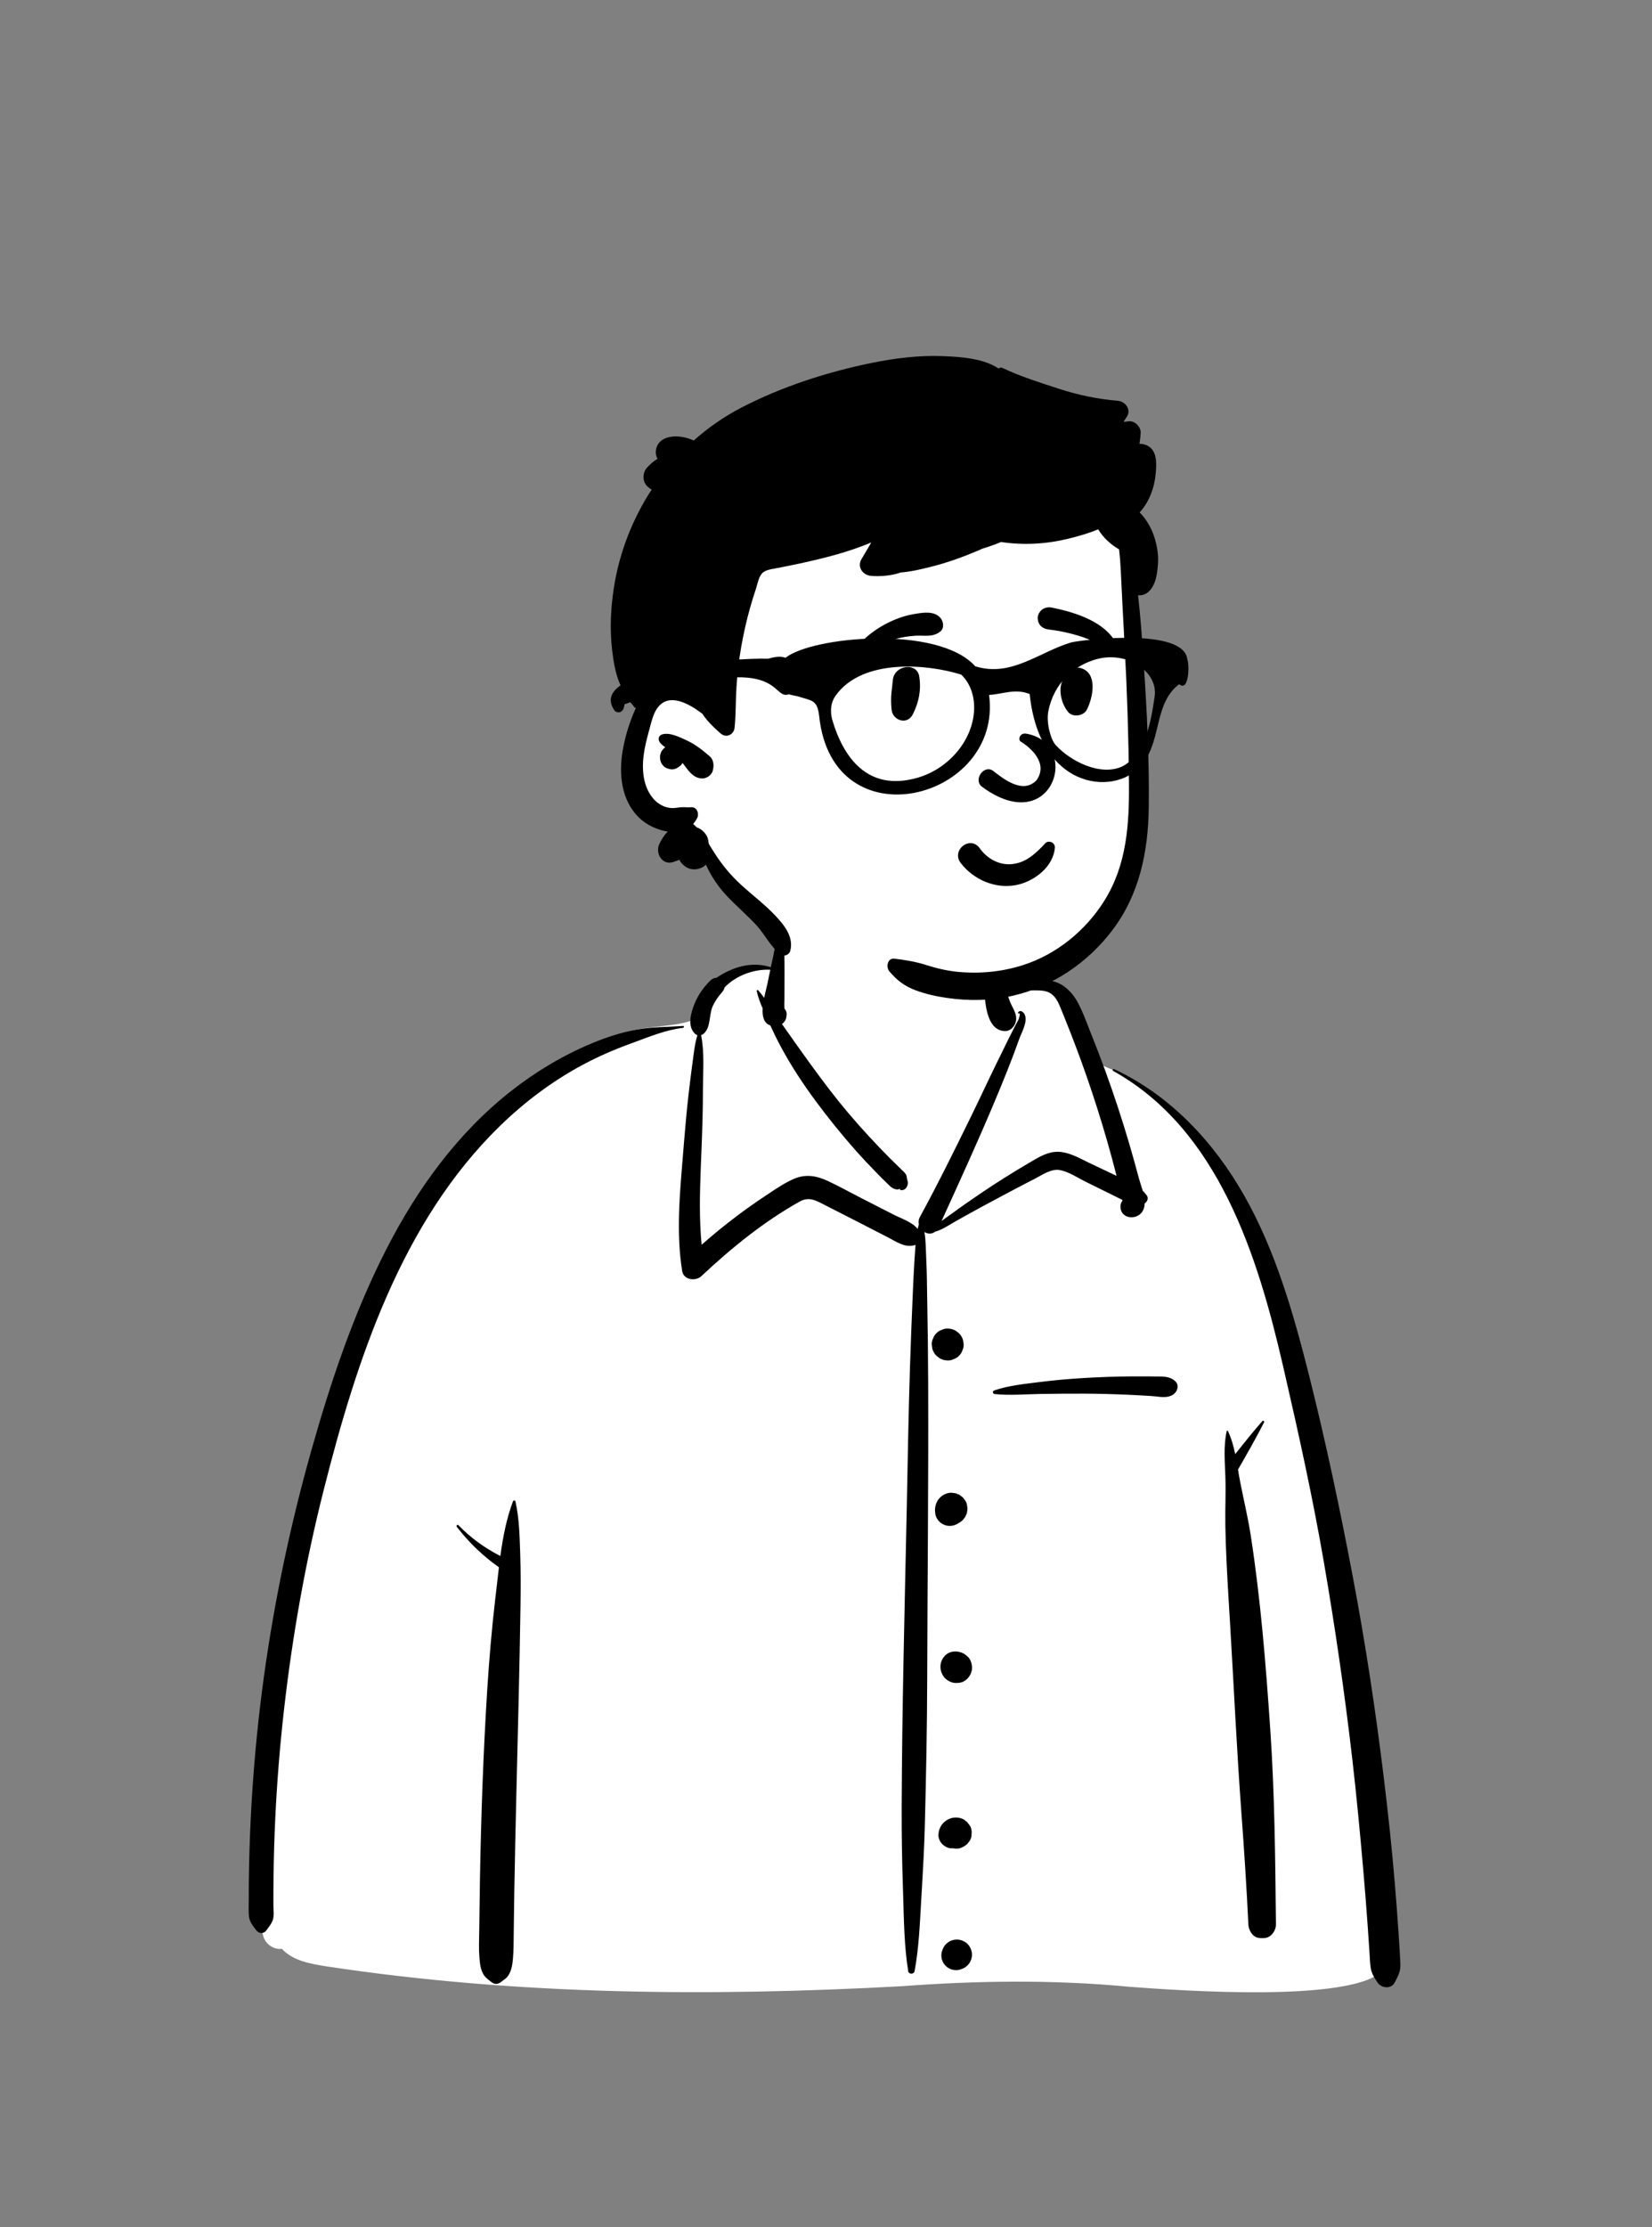 <svg width="285" height="384" viewBox="0 0 285 384" fill="none" xmlns="http://www.w3.org/2000/svg">
<rect x="0" y="0" width="285" height="384" fill="#808080" stroke="none"/>
<path fill-rule="evenodd" clip-rule="evenodd" d="M56.364 339.024C89.14 343.994 122.511 344.244 155.559 342.439C168.639 341.462 181.758 341.286 194.827 342.536C202.55 343.109 236.408 345.693 239.175 338.787C237.434 302.014 233.907 264.928 223.09 229.561C218.641 217.004 214.82 206.581 206.137 196.189C203.4 193.352 197.498 187.401 194.117 185.46C191.187 183.779 189.962 184.379 188.28 181.539C186.608 178.403 185.375 173.164 183.002 170.951C180.585 168.697 177.003 169.503 172.564 170.229C173.38 159.225 168.292 156.422 161.284 154.33C148.964 149.635 136.798 151.994 133.697 166.967C127.948 166.967 124.718 169.437 121.227 171.811C119.8 172.781 120.793 175.253 119.088 176.016C115.934 177.137 110.361 176.862 107.324 178.242C93.514 184.517 81.215 193.616 73.138 206.905C55.029 235.277 42.59 295.043 44.742 328.67C43.799 330.146 45.103 332.264 45.435 333.852C45.853 335.233 47.208 336.152 48.622 335.995C50.596 338.113 53.648 338.585 56.364 339.024Z" fill="white"/>
<path fill-rule="evenodd" clip-rule="evenodd" d="M192.03 184.629C191.828 184.517 192.006 184.23 192.208 184.324C201.928 188.877 209.385 196.865 214.632 206.094C220.065 215.651 223.162 226.501 225.831 237.106L225.928 237.489C228.774 248.834 231.195 260.296 233.374 271.786C235.581 283.421 237.352 295.129 238.777 306.885C239.482 312.697 240.111 318.52 240.601 324.355C240.846 327.271 241.068 330.189 241.268 333.108C241.348 334.275 241.424 335.443 241.488 336.611L241.534 337.488C241.574 338.283 241.669 339.08 241.472 339.864C241.302 340.54 240.944 341.153 240.628 341.773C240.005 343 238.295 342.798 237.623 341.773L237.428 341.475C236.982 340.787 236.612 340.148 236.472 339.292C236.337 338.463 236.332 337.595 236.271 336.757C236.159 335.217 236.064 333.675 235.956 332.135C235.728 328.891 235.473 325.65 235.19 322.411C234.63 316.017 234.03 309.629 233.292 303.252C231.982 291.92 230.338 280.618 228.4 269.376C226.506 258.394 224.113 247.524 221.615 236.667L221.357 235.544C216.984 216.588 210.245 194.759 192.03 184.629ZM88.495 258.854C88.566 258.665 88.874 258.621 88.926 258.854C89.58 261.798 89.645 264.829 89.745 267.843C89.844 270.816 89.84 273.802 89.796 276.777C89.636 287.709 89.336 298.632 89.076 309.562C88.946 315.029 88.824 320.498 88.73 325.966C88.695 328.017 88.665 330.067 88.641 332.118L88.61 334.823C88.595 336.019 88.564 337.201 88.418 338.395C88.322 339.181 88.116 339.931 87.682 340.604C87.373 341.082 86.934 341.325 86.505 341.65L86.425 341.712C85.879 342.143 85.303 342.146 84.762 341.712L84.605 341.588C84.088 341.184 83.641 340.869 83.311 340.231C82.852 339.343 82.779 338.379 82.701 337.401C82.582 335.918 82.661 334.413 82.676 332.926C82.707 329.943 82.748 326.96 82.801 323.977C82.993 313.038 83.373 302.097 84.067 291.177C84.393 286.034 84.836 280.874 85.43 275.751L85.543 274.791C85.723 273.284 85.887 271.75 86.073 270.211C83.309 268.27 80.879 265.915 78.807 263.243C78.655 263.046 78.906 262.771 79.09 262.961C81.207 265.149 83.634 266.894 86.321 268.266C86.762 265.044 87.367 261.84 88.495 258.854ZM134.67 161.342C134.708 161.313 134.767 161.3 134.803 161.342C135.397 162.034 135.277 163.091 135.296 163.967L135.298 164.049C135.341 165.33 135.349 166.607 135.344 167.889L135.331 171.97V171.97C135.329 172.531 135.284 173.115 135.312 173.68L135.328 173.898V173.898C135.64 174.217 135.785 174.678 135.679 175.142C135.66 175.736 135.349 176.231 134.895 176.543L135.867 177.921V177.921L136.841 179.298C138.848 182.14 140.877 184.956 142.991 187.72C145.147 190.538 147.447 193.249 149.854 195.856C151.03 197.13 152.226 198.387 153.45 199.615C153.947 200.114 154.457 200.601 154.961 201.093L155.462 201.588C155.759 201.883 156.132 202.176 156.328 202.551C156.444 202.772 156.47 203.317 156.512 203.407C156.883 204.222 156.249 205.521 155.197 205.115L155.245 205.083C155.436 204.95 155.313 204.948 154.876 205.078C154.6 205.077 154.341 205.013 154.099 204.888L154.027 204.848C153.687 204.675 153.383 204.341 153.106 204.074L153.038 204.008C152.405 203.417 151.803 202.789 151.196 202.171C149.931 200.881 148.695 199.563 147.497 198.21C145.109 195.51 142.845 192.701 140.701 189.804C138.516 186.854 136.486 183.753 134.74 180.524C134.078 179.298 133.471 178.05 132.888 176.786C131.755 176.423 131.492 175.219 131.571 173.863C131.152 172.891 130.776 171.899 130.553 170.885C130.522 170.746 130.701 170.615 130.808 170.736C131.171 171.147 131.507 171.585 131.829 172.034C132.024 171.084 132.27 170.209 132.386 169.651L132.889 167.189V167.189C130.057 167.042 126.954 168.203 125.002 170.237C124.897 170.766 124.489 171.145 124.091 171.64C123.636 172.206 123.24 172.841 122.944 173.505C122.288 174.977 122.658 177.146 121.385 178.226C121.252 178.338 121.104 178.417 120.951 178.465C121.555 181.423 121.281 184.682 121.268 187.682L121.267 187.946C121.27 191.305 121.158 194.666 121.028 198.021L120.896 201.342C120.725 205.771 120.613 210.203 121.044 214.607C123.013 212.867 125.048 211.206 127.153 209.624C128.537 208.583 129.949 207.579 131.387 206.613L132.555 205.834C133.954 204.897 135.388 203.933 136.921 203.262C138.925 202.384 140.831 202.686 142.767 203.586C144.694 204.482 146.564 205.523 148.454 206.495C150.377 207.483 152.304 208.463 154.229 209.445C155.505 210.096 157.374 210.683 158.309 211.881C158.369 211.616 158.438 211.352 158.52 211.088C158.427 210.687 158.463 210.253 158.688 209.839C161.832 204.072 164.74 198.168 167.628 192.27C169.09 189.285 170.48 186.266 171.945 183.283L173.369 180.378C173.606 179.894 173.845 179.41 174.085 178.927C174.444 178.204 174.818 177.488 175.182 176.767C175.335 176.463 175.528 176.16 175.677 175.852L175.748 175.698C175.751 175.69 176.096 174.607 175.83 174.71L175.807 174.721C175.671 174.798 175.562 174.627 175.65 174.518C176.027 174.053 176.552 174.465 176.767 174.896C177.359 176.081 176.274 177.941 175.856 179.076L175.833 179.139C174.537 182.801 173.07 186.394 171.567 189.975C168.685 196.84 165.588 203.6 162.499 210.371L162.462 210.488V210.488C163.121 209.984 163.824 209.526 164.427 209.081C165.946 207.957 167.51 206.888 169.072 205.823C171.935 203.87 174.876 202.045 177.866 200.293L178.465 199.943C179.958 199.074 181.438 198.37 183.211 198.631C184.857 198.873 186.389 199.756 187.876 200.474L188.03 200.547L192.628 202.73C192.136 200.773 191.604 198.826 191.049 196.886C189.966 193.101 188.775 189.349 187.483 185.63C186.276 182.156 184.971 178.719 183.591 175.31L183.176 174.287C182.613 172.883 182.054 171.352 180.446 170.92C178.839 170.488 176.996 171.129 175.527 170.214C175.394 170.131 175.41 169.911 175.572 169.871L176.478 169.643C178.18 169.22 180.175 168.795 181.784 169.206C183.535 169.654 184.983 171.121 185.833 172.646C186.777 174.343 187.443 176.242 188.16 178.051L188.274 178.336C189.096 180.383 189.887 182.443 190.645 184.516C192.158 188.659 193.537 192.852 194.784 197.083C195.385 199.122 195.955 201.17 196.503 203.224C196.661 203.815 196.921 204.531 197.134 205.278C197.378 205.516 197.61 205.781 197.827 206.084C198.187 206.587 197.928 207.176 197.481 207.477C197.464 207.991 197.349 208.474 197.076 208.889C196.008 210.506 193.186 210.09 193.301 207.915C193.318 207.582 193.448 207.264 193.645 206.995L193.639 206.952V206.952L193.617 206.872V206.872C193.127 206.638 192.635 206.376 192.116 206.121L187.291 203.74V203.74C185.894 203.051 184.345 201.985 182.791 201.723C181.342 201.478 179.814 202.555 178.569 203.205L178.488 203.247C175.479 204.787 172.492 206.378 169.517 207.983C168.064 208.766 166.631 209.582 165.184 210.374C163.974 211.037 162.669 211.988 161.309 212.362C160.728 212.813 160.038 212.753 159.484 212.412C159.737 213.979 159.722 215.587 159.799 217.188C159.904 219.33 159.92 221.477 159.954 223.622L159.968 224.426C160.06 229.167 160.109 233.909 160.127 238.65C160.191 255.535 160.004 272.425 159.96 289.31C159.938 297.794 159.77 306.285 159.549 314.765C159.456 318.359 159.26 321.948 159.049 325.536L158.932 327.493C158.686 331.622 158.541 335.797 157.775 339.871C157.675 340.402 156.775 340.415 156.686 339.871C155.982 335.506 155.943 331.045 155.807 326.628L155.779 325.746C155.616 321.004 155.538 316.265 155.555 311.521C155.615 294.629 156.055 277.748 156.415 260.861C156.596 252.376 156.717 243.888 156.998 235.406C157.139 231.162 157.298 226.921 157.487 222.679C157.571 220.785 157.652 218.892 157.778 217.001L157.835 216.191C157.874 215.662 157.905 215.139 157.944 214.622C156.232 215.246 154.667 214.09 153.127 213.3C151.352 212.388 149.578 211.475 147.803 210.565L146.026 209.657V209.657L142.47 207.845C140.868 207.03 139.635 206.218 137.927 207.175C131.775 210.621 126.121 215.206 120.998 220.018C120.015 220.941 117.939 220.693 117.69 219.146C116.627 212.54 117.274 205.837 117.817 199.21L118.017 196.75C118.259 193.811 118.523 190.873 118.875 187.946C119.032 186.637 119.189 185.329 119.363 184.022L119.496 183.043C119.713 181.494 119.854 179.954 120.316 178.469C120.171 178.422 120.03 178.345 119.905 178.226C118.516 176.91 119.185 174.626 119.819 173.061C120.445 171.515 121.4 170.167 122.595 169.006C122.856 168.752 123.224 168.589 123.593 168.581C126.491 166.664 129.671 165.707 132.98 166.753C133.073 166.309 133.168 165.866 133.268 165.425L133.369 164.983C133.627 163.887 133.722 162.076 134.67 161.342ZM164.375 334.485C165.275 334.238 166.259 334.498 166.919 335.156C167.577 335.814 167.838 336.797 167.59 337.695C167.466 338.137 167.242 338.521 166.919 338.847C166.616 339.147 166.262 339.362 165.859 339.49L165.765 339.518L165.618 339.579C165.167 339.7 164.716 339.7 164.265 339.579C163.834 339.458 163.46 339.241 163.143 338.926C162.827 338.609 162.609 338.236 162.488 337.805C162.367 337.355 162.367 336.905 162.488 336.455L162.55 336.308V336.308C162.674 335.866 162.898 335.482 163.222 335.156C163.548 334.833 163.933 334.609 164.375 334.485ZM217.78 245.001C217.928 244.831 218.167 245.048 218.076 245.228C216.675 247.97 215.113 250.693 213.579 253.365C213.701 254.106 213.823 254.841 213.964 255.557C214.562 258.609 215.294 261.607 215.771 264.688C217.487 275.765 218.378 286.961 219.143 298.137C219.909 309.353 220.007 320.574 220.123 331.812C220.133 332.786 219.382 333.918 218.377 334.101C217.916 334.185 217.572 334.169 217.112 334.101C216.066 333.948 215.411 332.751 215.367 331.812C215.067 325.531 214.663 319.258 214.195 312.987C213.366 301.87 212.86 290.723 212.19 279.594L211.954 275.704C211.701 271.489 211.47 267.272 211.394 263.051C211.344 260.254 211.494 257.458 211.402 254.665C211.317 252.086 211.055 249.282 211.624 246.749C211.646 246.654 211.796 246.63 211.839 246.721C212.431 247.965 212.806 249.318 213.095 250.698C214.621 248.772 216.175 246.841 217.78 245.001ZM117.83 176.881C118.044 176.865 118.036 177.187 117.83 177.21C114.836 177.557 111.943 178.774 109.115 179.808L108.873 179.896C106.017 180.931 103.232 182.134 100.552 183.569C95.311 186.373 90.5 189.989 86.245 194.129C69.259 210.654 61.518 234.484 55.846 256.878C52.695 269.32 50.454 281.973 49.001 294.722C48.283 301.027 47.775 307.357 47.479 313.696C47.327 316.945 47.232 320.197 47.192 323.449C47.171 325.115 47.165 326.781 47.167 328.447C47.168 329.21 47.305 330.171 47.1 330.912C46.911 331.599 46.376 332.204 45.98 332.776C45.511 333.455 44.669 333.419 44.193 332.776L44.018 332.542C43.511 331.87 43.015 331.228 42.942 330.351C42.865 329.41 42.919 328.44 42.916 327.495C42.908 325.591 42.931 323.686 42.97 321.783C43.043 318.134 43.187 314.487 43.401 310.844C43.836 303.451 44.551 296.073 45.575 288.738C47.395 275.7 50.124 262.786 53.698 250.116C57.07 238.162 61.064 226.245 66.755 215.173C72.038 204.892 78.97 195.329 88.116 188.145C92.369 184.803 96.999 182.019 101.991 179.922C104.508 178.865 107.152 178.001 109.841 177.509C112.5 177.022 115.147 177.09 117.83 176.881ZM164.891 313.357C165.366 313.354 165.895 313.458 166.303 313.72L166.847 314.14V314.14C166.995 314.329 167.141 314.519 167.288 314.71C167.628 315.152 167.673 315.869 167.602 316.397C167.586 316.749 167.481 317.077 167.288 317.381L166.873 317.917V317.917C166.475 318.241 166.143 318.472 165.66 318.628C165.408 318.71 165.165 318.727 164.923 318.715L164.842 318.709L164.891 318.716L164.806 318.706V318.706C164.727 318.7 164.648 318.691 164.569 318.68C164.515 318.674 164.461 318.67 164.407 318.662C164.355 318.658 164.305 318.656 164.252 318.661C163.639 318.718 163.023 318.371 162.587 317.972C162.195 317.613 161.843 316.851 161.898 316.31L161.921 316.084C161.963 315.703 161.997 315.554 162.158 315.171C162.315 314.799 162.535 314.47 162.834 314.193C163.406 313.662 164.106 313.363 164.891 313.357ZM162.993 285.482C163.807 284.596 165.204 284.531 166.214 285.067C166.459 285.198 166.685 285.407 166.902 285.582C167.448 286.023 167.663 286.818 167.693 287.488C167.723 288.151 167.373 288.938 166.902 289.395L166.788 289.506V289.506C166.507 289.779 166.104 290.016 165.71 290.088C165.076 290.205 164.543 290.201 163.952 289.952C163.445 289.738 163.007 289.395 162.709 288.928L162.661 288.849C162.641 288.817 162.621 288.783 162.603 288.749L162.577 288.698C162.012 287.612 162.164 286.383 162.993 285.482ZM163.414 257.46C163.781 257.345 164.148 257.329 164.515 257.411C164.764 257.411 164.997 257.474 165.212 257.599C165.446 257.664 165.649 257.782 165.821 257.953C166.028 258.076 166.194 258.24 166.316 258.448C166.56 258.714 166.725 259.026 166.811 259.385L166.909 260.118L166.811 260.85L166.532 261.509V261.509C166.456 261.609 166.379 261.708 166.301 261.808C166.178 262.015 166.012 262.181 165.804 262.304C165.669 262.438 165.514 262.538 165.341 262.608C164.726 263.048 163.907 263.191 163.179 262.991C162.746 262.87 162.371 262.651 162.052 262.336C161.736 262.017 161.517 261.642 161.396 261.211L161.346 260.866C161.282 260.404 161.272 260.148 161.403 259.56C161.46 259.301 161.627 258.937 161.714 258.783C162.088 258.128 162.698 257.679 163.414 257.46ZM195.284 237.3C196.338 237.293 197.392 237.295 198.446 237.306L199.236 237.317C200.56 237.338 201.693 237.201 202.733 238.118C203.489 238.783 203.156 239.9 202.439 240.401C201.353 241.16 199.991 240.778 198.742 240.694C197.426 240.606 196.108 240.533 194.79 240.474C192.238 240.36 189.685 240.287 187.13 240.276C184.581 240.265 182.028 240.289 179.479 240.33C176.885 240.372 174.185 240.614 171.606 240.346C171.251 240.309 171.172 239.844 171.521 239.723C173.952 238.883 176.686 238.611 179.233 238.29C181.859 237.959 184.486 237.725 187.13 237.572C189.845 237.417 192.565 237.319 195.284 237.3ZM163.41 229.055L163.496 229.057C163.96 229.058 164.394 229.167 164.799 229.384L164.886 229.432L165.443 229.861C165.784 230.205 166.02 230.609 166.15 231.074L166.248 231.804V231.804C166.263 232.183 166.184 232.535 166.012 232.863C165.9 233.204 165.711 233.498 165.443 233.747C165.193 234.015 164.898 234.204 164.557 234.315C164.254 234.474 163.93 234.554 163.584 234.554L163.496 234.552C163 234.55 162.537 234.425 162.108 234.177L161.551 233.747V233.747C161.21 233.404 160.974 233 160.843 232.535L160.745 231.804V231.804C160.731 231.426 160.809 231.073 160.982 230.746C161.093 230.405 161.282 230.11 161.551 229.861C161.8 229.594 162.095 229.404 162.437 229.293C162.739 229.135 163.063 229.055 163.41 229.055V229.055ZM171.568 164.512C172.161 163.654 173.235 164.417 173.081 165.106C173.122 167.042 173.221 168.921 173.662 170.817C173.864 171.686 174.129 172.555 174.537 173.35L174.709 173.685C175.237 174.727 175.647 175.71 174.936 176.854C174.6 177.393 173.994 177.797 173.337 177.769C170.423 177.644 170.023 173.594 169.846 171.333C169.663 169.005 170.231 166.446 171.568 164.512Z" fill="black"/>
<path fill-rule="evenodd" clip-rule="evenodd" d="M195.067 121.238C194.527 116.5 195.226 106.596 195.272 105.995C195.568 102.191 193.783 87.171 190.409 88.555C184.749 84.081 177.21 83.093 170.16 82.621C155.517 81.64 139.939 83.891 128.632 93.73C123.04 98.84 117.596 106.272 118.033 114.01C112.953 121.345 105.79 131.406 112.121 139.981C114.272 142.721 117.692 143.741 120.395 145.816C125.832 150.194 129.243 156.478 134.732 160.831C149.273 173.877 173.964 176.602 188.25 161.763C199.298 151.016 197.512 134.938 195.568 121.238C194.262 112.026 196.12 130.481 195.067 121.238Z" fill="white"/>
<path fill-rule="evenodd" clip-rule="evenodd" d="M150.599 62.528C154.515 61.739 158.536 61.248 162.536 61.396L162.844 61.408C165.853 61.528 169.664 61.794 172.289 63.541C172.44 63.39 172.683 63.312 172.903 63.417C176.023 64.903 179.454 65.978 182.738 67.046C186.008 68.109 189.399 68.811 192.826 69.094C194.115 69.2 195.219 70.59 194.402 71.837C194.208 72.134 194.019 72.434 193.831 72.735C194.146 72.702 194.461 72.668 194.776 72.636C195.813 72.532 196.849 73.637 196.787 74.645C196.749 75.279 196.68 75.906 196.579 76.525C196.974 76.516 197.367 76.575 197.746 76.735C199.667 77.545 199.533 79.829 199.389 81.567C199.19 83.979 198.287 86.534 196.609 88.339C197.862 89.637 198.748 91.188 199.277 93.031C199.661 94.376 199.874 95.808 199.769 97.209L199.735 97.628C199.605 99.147 199.346 100.83 198.251 101.923C197.689 102.486 196.997 102.692 196.337 102.627C196.736 106.129 196.992 109.65 197.232 113.16L197.345 114.837C197.883 122.948 198.286 131.112 198.181 139.236C198.083 146.828 196.58 154.197 191.916 160.362C187.669 165.975 181.57 170.114 174.671 171.687C170.953 172.536 167.157 172.596 163.394 172.055C161.57 171.792 159.733 171.389 158.002 170.752C156.086 170.046 154.708 169.006 153.419 167.448C152.809 166.709 153.102 165.136 154.317 165.284C156.154 165.506 157.83 165.774 159.591 166.317L159.843 166.396C161.597 166.957 163.414 167.376 165.247 167.554C169.003 167.917 172.817 167.551 176.414 166.414C182.272 164.56 187.318 160.43 190.551 155.239C194.39 149.087 194.824 142.104 194.769 135.03C194.709 127.268 194.456 119.501 194.044 111.747L193.973 110.455C193.755 106.464 193.544 102.471 193.359 98.479C193.301 97.226 193.213 95.964 193.055 94.714C191.608 93.867 190.311 92.7 189.465 91.26C187.767 91.961 185.98 92.467 184.337 92.87C180.53 93.805 176.578 94.032 172.703 93.447C171.658 93.878 170.592 94.257 169.509 94.583C169.217 94.712 168.924 94.84 168.632 94.964C166.023 96.079 163.376 97.023 160.621 97.715L159.945 97.883C158.495 98.24 156.921 98.591 155.378 98.702C155.125 98.799 154.851 98.882 154.552 98.955C153.148 99.295 151.69 99.403 150.25 99.283C148.847 99.165 147.834 97.75 148.607 96.425C149.171 95.458 149.741 94.493 150.315 93.531C148.316 94.363 146.251 95.054 144.169 95.641C142.066 96.232 139.934 96.73 137.799 97.189C136.657 97.432 135.511 97.647 134.372 97.89C133.557 98.063 132.305 98.153 131.64 98.689C130.905 99.278 130.696 100.65 130.418 101.497C130.051 102.597 129.708 103.701 129.394 104.819C128.77 107.048 128.258 109.31 127.862 111.594C127.465 113.881 127.199 116.191 127.051 118.508C126.903 120.822 126.968 123.152 126.73 125.456C126.602 126.679 125.287 127.307 124.317 126.453C124.203 126.353 124.088 126.252 123.974 126.149L123.805 125.995C122.974 125.243 122.169 124.447 121.504 123.55C121.384 123.385 121.268 123.212 121.161 123.037C121.143 123.037 121.128 123.032 121.11 123.019L120.926 122.881C118.897 121.373 115.507 119.407 113.529 121.912C112.898 122.71 112.575 123.726 112.308 124.706L111.838 126.461C111.533 127.606 111.247 128.758 111.08 129.93C110.701 132.555 110.892 135.581 112.701 137.685C113.423 138.527 114.419 139.128 115.531 139.286C116.15 139.371 116.763 139.266 117.377 139.188C118.002 139.11 118.604 139.236 119.229 139.176C120.222 139.078 120.656 140.265 120.285 141.012C120.084 141.412 119.848 141.758 119.58 142.051C119.795 142.237 120.001 142.437 120.2 142.647C120.787 142.835 121.313 143.239 121.707 143.772C122.026 144.203 122.191 144.671 122.219 145.165C122.254 145.288 122.284 145.413 122.312 145.541L122.85 146.413C122.969 146.604 123.087 146.793 123.205 146.978C124.575 149.133 126.095 150.956 127.984 152.674C129.803 154.328 131.778 155.808 133.486 157.582L133.688 157.792C135.281 159.468 136.96 161.497 136.336 163.934C136.176 164.56 135.3 165.011 134.728 164.588C132.889 163.225 131.963 161.066 130.403 159.413C128.797 157.709 127.018 156.179 125.408 154.481C123.885 152.877 122.683 151.061 121.778 149.062C121.416 149.461 120.89 149.744 120.159 149.854C118.905 150.042 117.736 149.308 117.189 148.223C116.838 148.379 116.479 148.519 116.118 148.629C114.216 149.21 113.019 147.099 113.737 145.538C114.121 144.701 114.6 143.975 115.195 143.364C113.335 143.108 111.444 142.149 110.222 140.952C107.156 137.943 106.735 133.422 107.425 129.402C107.791 127.27 108.423 125.113 109.244 123.112C109.386 122.764 109.54 122.413 109.708 122.067C109.615 122.065 109.519 122.025 109.459 121.947C108.905 121.19 108.23 120.572 107.818 119.725C107.44 118.949 107.018 118.162 106.72 117.353C106.105 115.697 105.804 113.829 105.603 112.078C105.189 108.493 105.35 104.931 105.899 101.369C106.835 95.302 109.095 89.497 112.424 84.402C112.243 84.307 112.069 84.192 111.907 84.056L111.828 83.987L111.698 83.87C110.747 83.011 110.83 81.402 111.698 80.533L111.972 80.258C112.319 79.914 112.618 79.641 113.179 79.266C113.262 79.211 113.346 79.159 113.432 79.11C113.138 78.569 113.037 77.936 113.241 77.237C113.953 74.803 117.461 74.889 119.684 75.951C122.143 73.759 124.87 71.857 127.826 70.316C134.866 66.649 142.826 64.091 150.599 62.528ZM114.209 126.629C115.523 126.2 117.269 127.1 118.451 127.641C119.949 128.327 121.223 129.341 122.458 130.413C123.072 130.95 123.182 131.826 123.03 132.575C123.014 132.65 123 132.728 122.982 132.806C122.819 133.605 121.926 134.233 121.135 134.211C119.482 134.166 118.694 132.741 117.758 131.533C117.648 131.729 117.51 131.909 117.339 132.044L117.224 132.134C116.836 132.43 116.408 132.666 115.894 132.643C115.531 132.625 115.182 132.533 114.861 132.365C114.058 131.941 113.704 130.904 113.922 130.06C114.058 129.529 114.369 129.113 114.775 128.825L114.624 128.722C114.3 128.497 114.004 128.259 113.774 127.909L113.722 127.826H113.742C113.491 127.395 113.654 126.809 114.209 126.629Z" fill="black"/>
<path fill-rule="evenodd" clip-rule="evenodd" d="M169.993 152.029C168.307 151.342 166.802 150.196 165.702 148.732C165.319 148.223 165.22 147.686 165.3 147.194C165.391 146.642 165.718 146.141 166.165 145.805C166.613 145.468 167.173 145.302 167.715 145.386C168.185 145.46 168.654 145.717 169.025 146.251L169.102 146.358C169.756 147.241 170.609 147.966 171.58 148.433C172.516 148.884 173.563 149.094 174.646 148.972C176.709 148.739 178.131 147.625 179.643 146.112C179.83 145.921 180.017 145.724 180.206 145.524C180.325 145.342 180.49 145.226 180.673 145.165C180.877 145.097 181.107 145.101 181.318 145.174C181.521 145.245 181.703 145.379 181.825 145.558C181.941 145.728 182.006 145.938 181.985 146.179C181.847 147.747 181.026 149.146 179.86 150.245C178.565 151.465 176.848 152.309 175.231 152.605C173.451 152.931 171.636 152.698 169.993 152.029V152.029ZM176.071 127.841C177.966 128.991 180.853 131.672 178.815 134.523C176.416 137.036 172.962 134.154 171.26 132.851C169.681 131.841 167.908 134.439 169.372 135.618C181.671 144.71 186.663 128.142 177.03 126.49C175.969 126.308 175.575 127.486 176.071 127.841ZM154.031 117.266C154.241 114.672 158.198 114.082 158.591 116.649C158.944 118.949 158.529 121.061 157.491 123.132C156.5 125.109 154.009 124.187 153.82 122.386C153.568 119.972 153.901 118.879 154.031 117.266ZM184.153 116.117C184.705 115.396 185.501 114.903 186.456 115.182C189.437 116.052 188.558 120.278 187.511 122.335C186.942 123.453 185.103 123.736 184.272 122.752C182.917 121.148 182.268 117.945 183.991 116.364C184.037 116.283 184.089 116.2 184.153 116.117ZM157.449 105.915L157.92 105.832C159.378 105.581 161.189 105.339 162.22 106.508C162.767 107.129 162.955 108.281 162.22 108.875C160.927 109.92 159.498 109.515 157.949 109.603C156.673 109.676 155.446 109.887 154.217 110.238C151.519 111.008 149.321 112.413 147.017 113.956C146.715 114.159 146.406 113.773 146.551 113.49C147.881 110.889 150.458 108.753 153.04 107.451C154.417 106.756 155.925 106.179 157.449 105.915ZM181.435 104.749L181.795 104.823C185.718 105.642 190.815 107.277 192.673 111.125C192.744 111.669 192.669 111.785 192.608 111.862L192.588 111.887C192.538 111.952 192.498 112.042 192.262 112.116C192.196 112.1 192.13 112.084 192.063 112.066C191.212 111.843 190.538 111.536 189.886 111.218L189.178 110.87C188.358 110.468 187.53 110.081 186.653 109.795C184.781 109.186 182.855 108.756 180.9 108.527C180.476 108.477 180.068 108.334 179.746 108.09C179.44 107.857 179.207 107.536 179.1 107.108C178.962 106.555 179.002 106.136 179.299 105.637C179.523 105.262 179.843 105.002 180.21 104.853C180.585 104.701 181.011 104.665 181.435 104.749Z" fill="black"/>
<path fill-rule="evenodd" clip-rule="evenodd" d="M193.676 132.107C189.911 133.917 184.658 131.247 182.126 128.45C181.204 127.431 180.493 124.517 180.848 122.669C181.808 117.664 185.416 114.66 189.224 113.635C194.504 112.212 199.817 115.815 199.198 120.067C198.61 124.097 197.72 129.942 193.676 132.107M168.048 122.493C167.746 127.947 163.359 132.721 158.116 134.136C149.668 136.489 145.492 130.56 143.601 124.172C143.413 123.537 142.972 121.6 144.157 119.938C148.819 113.402 160.162 114.516 165.828 116.311C167.486 117.894 168.164 120.179 168.048 122.493M197.767 113.085C197.764 113.088 197.761 113.091 197.759 113.094C197.739 113.082 197.72 113.07 197.7 113.059C197.722 113.068 197.745 113.076 197.767 113.085M204.835 113.715C204.344 108.162 186.892 110.289 184.852 110.744C179.283 112.379 174.474 116.828 168.248 114.872C161.797 107.692 140.073 109.751 135.519 113.409C134.657 113.071 133.609 113.252 132.499 113.571C126.795 113.365 100.758 115.328 106.083 122.596C106.892 123.156 107.699 122.586 107.722 121.433C135.485 111.427 132.794 120.799 136.086 119.705C136.589 119.849 137.114 119.941 137.572 120.037C140.121 120.855 140.986 120.602 141.322 123.459C143.628 145.515 173.045 137.902 170.632 119.811C173.021 119.68 175.111 118.648 177.637 119.655C179.391 136.698 193.127 137.386 197.261 131.478C200.378 127.377 199.142 121.189 203.426 117.964C205.118 119.377 205.227 114.607 204.835 113.715" fill="black"/>
</svg>

